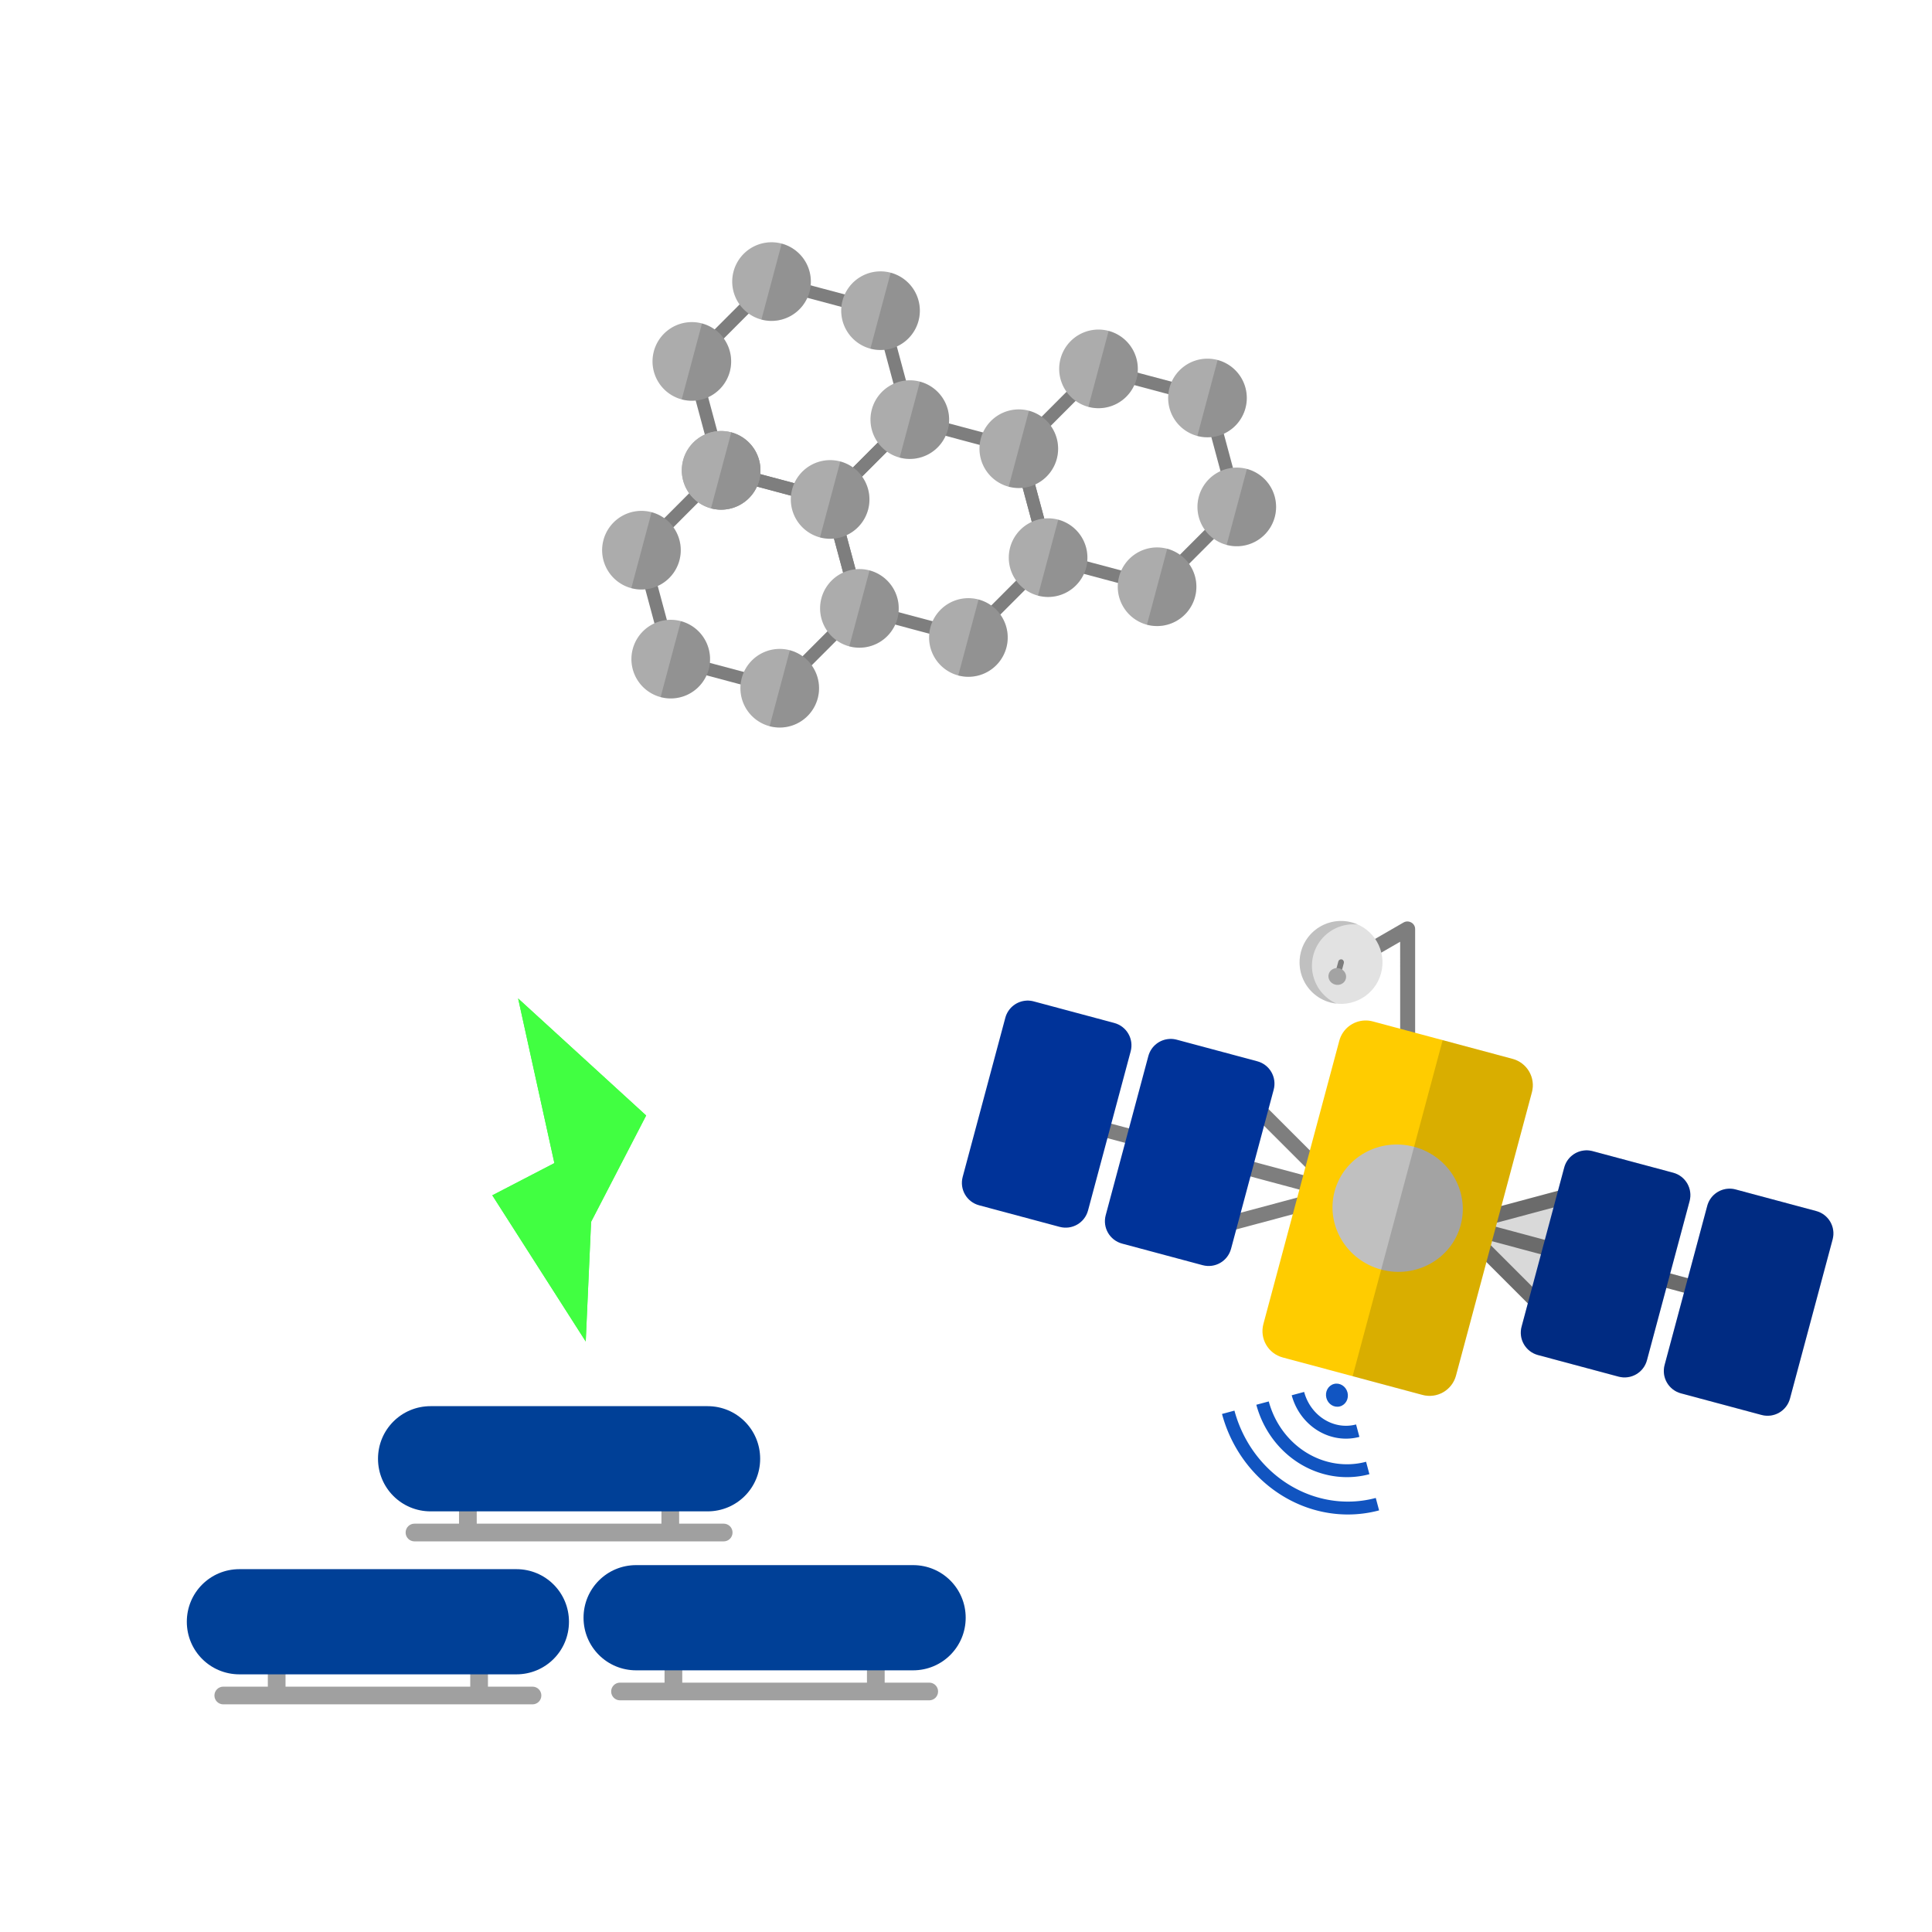 <?xml version="1.0" encoding="UTF-8" standalone="no"?>
<!-- Created with Inkscape (http://www.inkscape.org/) -->

<svg
   width="300"
   height="300"
   viewBox="0 0 79.375 79.375"
   version="1.1"
   id="svg1"
   xml:space="preserve"
   inkscape:version="1.3.2 (091e20e, 2023-11-25, custom)"
   sodipodi:docname="usos.svg"
   xmlns:inkscape="http://www.inkscape.org/namespaces/inkscape"
   xmlns:sodipodi="http://sodipodi.sourceforge.net/DTD/sodipodi-0.dtd"
   xmlns="http://www.w3.org/2000/svg"
   xmlns:svg="http://www.w3.org/2000/svg"><sodipodi:namedview
     id="namedview1"
     pagecolor="#000000"
     bordercolor="#000000"
     borderopacity="0.25"
     inkscape:showpageshadow="2"
     inkscape:pageopacity="0.0"
     inkscape:pagecheckerboard="0"
     inkscape:deskcolor="#d1d1d1"
     inkscape:document-units="mm"
     inkscape:zoom="3.1179854"
     inkscape:cx="80.179978"
     inkscape:cy="190.02655"
     inkscape:window-width="2560"
     inkscape:window-height="1057"
     inkscape:window-x="-8"
     inkscape:window-y="-8"
     inkscape:window-maximized="1"
     inkscape:current-layer="layer1" /><defs
     id="defs1"><filter
       inkscape:collect="always"
       style="color-interpolation-filters:sRGB"
       id="filter29"
       x="-0.534"
       y="-0.472"
       width="2.068"
       height="1.944"><feGaussianBlur
         inkscape:collect="always"
         stdDeviation="2.819"
         id="feGaussianBlur29" /></filter></defs><g
     inkscape:label="usos"
     inkscape:groupmode="layer"
     id="layer1"><g
       id="g21"
       inkscape:label="renovable energies"
       style="display:inline"><g
         id="g7"
         inkscape:label="painel solar"
         transform="matrix(0.693,0,0,0.693,0.089,25.332)"
         style="stroke-width:1.442"><path
           id="rect5"
           style="fill:#a0a0a0;fill-opacity:1;stroke-width:0.865;stroke-linecap:round;stroke-dasharray:0.865, 1.731"
           d="m 16.275,60.243 c -0.291,0 -0.525,0.234 -0.525,0.525 v 2.67 h -2.641 c -0.291,0 -0.525,0.235 -0.525,0.525 0,0.291 0.234,0.525 0.525,0.525 h 18.331 c 0.291,0 0.525,-0.234 0.525,-0.525 0,-0.291 -0.234,-0.525 -0.525,-0.525 H 28.8 v -2.67 c 0,-0.291 -0.234,-0.525 -0.525,-0.525 -0.291,0 -0.525,0.234 -0.525,0.525 v 2.67 H 16.799 v -2.67 c 0,-0.291 -0.234,-0.525 -0.525,-0.525 z" /><path
           id="rect1"
           style="fill:#004097;fill-opacity:1;stroke-width:0.865;stroke-linecap:round;stroke-dasharray:0.865, 1.731"
           d="m 14.065,56.473 c -1.728,0 -3.118,1.391 -3.118,3.118 0,1.728 1.391,3.118 3.118,3.118 h 16.42 c 1.728,0 3.118,-1.391 3.118,-3.118 0,-1.728 -1.391,-3.118 -3.118,-3.118 z" /></g><g
         id="g14"
         inkscape:label="painel solar"
         transform="matrix(0.693,0,0,0.693,16.388,25.167)"
         style="stroke-width:1.442"><path
           id="rect11"
           style="fill:#a0a0a0;fill-opacity:1;stroke-width:0.865;stroke-linecap:round;stroke-dasharray:0.865, 1.731"
           d="m 16.275,60.243 c -0.291,0 -0.525,0.234 -0.525,0.525 v 2.67 h -2.64 c -0.291,0 -0.525,0.234 -0.525,0.525 0,0.291 0.235,0.525 0.525,0.525 h 18.331 c 0.291,0 0.525,-0.235 0.525,-0.525 0,-0.291 -0.234,-0.525 -0.525,-0.525 h -2.641 v -2.67 c 0,-0.291 -0.234,-0.525 -0.525,-0.525 -0.291,0 -0.525,0.234 -0.525,0.525 v 2.67 h -10.95 v -2.67 c 0,-0.291 -0.234,-0.525 -0.525,-0.525 z" /><path
           id="rect14"
           style="fill:#004097;fill-opacity:1;stroke-width:0.865;stroke-linecap:round;stroke-dasharray:0.865, 1.731"
           d="m 14.065,56.472 c -1.728,0 -3.118,1.391 -3.118,3.119 0,1.728 1.391,3.118 3.118,3.118 h 16.42 c 1.728,0 3.118,-1.391 3.118,-3.118 0,-1.728 -1.391,-3.119 -3.118,-3.119 z" /></g><g
         id="g18"
         inkscape:label="painel solar"
         transform="matrix(0.693,0,0,0.693,7.944,18.636)"
         style="stroke-width:1.442"><path
           id="rect15"
           style="fill:#a0a0a0;fill-opacity:1;stroke-width:0.865;stroke-linecap:round;stroke-dasharray:0.865, 1.731"
           d="m 16.275,60.243 c -0.291,0 -0.525,0.235 -0.525,0.525 v 2.67 H 13.109 c -0.291,0 -0.525,0.235 -0.525,0.525 0,0.291 0.234,0.525 0.525,0.525 h 18.331 c 0.291,0 0.525,-0.234 0.525,-0.525 0,-0.291 -0.235,-0.525 -0.525,-0.525 h -2.64 v -2.67 c 0,-0.291 -0.235,-0.525 -0.525,-0.525 -0.291,0 -0.525,0.235 -0.525,0.525 v 2.67 H 16.8 v -2.67 c 0,-0.291 -0.235,-0.525 -0.525,-0.525 z" /><path
           id="rect18"
           style="fill:#004097;fill-opacity:1;stroke-width:0.865;stroke-linecap:round;stroke-dasharray:0.865, 1.731"
           d="m 14.065,56.472 c -1.728,0 -3.118,1.391 -3.118,3.118 0,1.728 1.391,3.119 3.118,3.119 h 16.42 c 1.728,0 3.118,-1.391 3.118,-3.119 0,-1.728 -1.391,-3.118 -3.118,-3.118 z" /></g><g
         id="g20"
         inkscape:label="clean energy"><path
           id="path18"
           style="fill:#41ff41;fill-opacity:1;stroke-width:0.81;stroke-linecap:round;stroke-dasharray:0.81, 1.619"
           inkscape:transform-center-x="0.58610116"
           inkscape:transform-center-y="0.81492002"
           d="m 23.123,40.812 -0.571,6.918 -5.114,0.618 3.922,6.793 2.708,-4.691 6.044,-3.634 z"
           transform="matrix(0.53,-0.142,0.259,0.966,-1.538,4.881)" /><path
           id="path29"
           style="mix-blend-mode:normal;fill:#41ff41;fill-opacity:1;stroke-width:0.81;stroke-linecap:round;stroke-dasharray:0.81, 1.619;filter:url(#filter29)"
           inkscape:transform-center-x="0.58610116"
           inkscape:transform-center-y="0.81492002"
           d="m 23.123,40.812 -0.571,6.918 -5.114,0.618 3.922,6.793 2.708,-4.691 6.044,-3.634 z"
           transform="matrix(0.53,-0.142,0.259,0.966,-1.538,4.881)" /></g></g><g
       inkscape:label="gps"
       id="layer1-1"
       transform="matrix(0.572,0,0,0.572,31.447,36.406)"
       style="display:inline;stroke-width:1.748"><g
         id="g67"
         inkscape:label="glonass-m"
         transform="rotate(15,105.427,53.141)"
         style="display:inline;stroke-width:1.748"><path
           id="rect6-1"
           style="fill:#7e7e7e;fill-opacity:1;stroke-width:2.313"
           d="m 35.169,19.596 c -0.138,0 -0.275,0.053 -0.38,0.158 l -3.387,3.386 c -0.211,0.211 -0.211,0.55 0,0.761 0.211,0.211 0.551,0.211 0.762,0 l 2.745,-2.745 2.485,9.271 c 0.077,0.288 0.371,0.458 0.659,0.381 0.288,-0.077 0.458,-0.371 0.38,-0.659 L 35.712,19.995 c -0.061,-0.229 -0.26,-0.381 -0.484,-0.396 -0.02,-0.002 -0.039,-0.003 -0.059,-0.003 z m -8.748,14.297 c -0.172,0.012 -0.336,0.107 -0.429,0.268 -0.149,0.258 -0.061,0.586 0.197,0.735 l 7.365,4.252 H 17.363 c -0.298,0 -0.538,0.24 -0.538,0.538 0,0.298 0.24,0.538 0.538,0.538 h 16.192 l -7.365,4.252 c -0.258,0.149 -0.347,0.477 -0.197,0.735 0.149,0.258 0.477,0.346 0.735,0.197 l 8.98,-5.185 h 8.458 l 8.98,5.185 c 0.258,0.149 0.586,0.061 0.735,-0.197 0.149,-0.258 0.061,-0.586 -0.197,-0.735 L 46.319,40.226 h 15.694 c 0.298,0 0.538,-0.24 0.538,-0.538 0,-0.298 -0.24,-0.538 -0.538,-0.538 H 46.319 l 7.365,-4.252 c 0.258,-0.149 0.346,-0.477 0.197,-0.735 -0.149,-0.258 -0.477,-0.346 -0.735,-0.197 l -8.98,5.185 h -8.458 l -8.98,-5.185 c -0.097,-0.056 -0.203,-0.079 -0.306,-0.071 z"
           inkscape:label="structs" /><path
           id="rect1-6"
           style="fill:#ffcc00;stroke-width:2.313"
           inkscape:label="body"
           d="m 27.281,-33.907 c 0.248,0.801 0.993,1.38 1.877,1.38 l 21.058,-8e-6 c 1.089,0 1.965,-0.877 1.965,-1.966 l -1.9e-5,-10.389 c 0,-1.089 -0.877,-1.965 -1.966,-1.965 l -21.058,-1.26e-4 c -1.089,0 -1.965,0.876 -1.965,1.965 l 1.52e-4,10.389 c 0,0.204 0.031,0.401 0.088,0.586 z"
           transform="rotate(90)" /><g
           id="g15"
           inkscape:label="solar panels"
           style="stroke-width:1.748"><path
             id="rect2"
             style="fill:#003399;stroke-width:2.313"
             d="m 51.66,32.181 c -0.68,0.211 -1.171,0.842 -1.171,1.593 l 1.42e-4,11.827 c 0,0.924 0.744,1.667 1.668,1.667 l 5.986,-4.2e-5 c 0.924,0 1.668,-0.744 1.668,-1.668 l -8e-6,-11.826 c 0,-0.924 -0.744,-1.668 -1.668,-1.668 l -5.987,1.76e-4 c -0.173,0 -0.34,0.026 -0.497,0.075 z" /><path
             id="rect3"
             style="fill:#003399;stroke-width:2.313"
             d="m 20.735,32.181 c -0.68,0.211 -1.171,0.842 -1.171,1.593 l 1.43e-4,11.827 c 0,0.924 0.744,1.667 1.668,1.667 l 5.986,4.57e-4 c 0.924,0 1.667,-0.744 1.667,-1.668 l 3.57e-4,-11.827 c 0,-0.924 -0.744,-1.668 -1.668,-1.668 l -5.987,1.75e-4 c -0.173,0 -0.34,0.026 -0.497,0.075 z" /><path
             id="rect4"
             style="fill:#003399;stroke-width:2.313"
             d="M 10.1,32.181 C 9.42,32.392 8.929,33.024 8.929,33.774 l 8.4e-6,11.826 c 0,0.924 0.744,1.668 1.668,1.668 l 5.986,-4.2e-5 c 0.924,0 1.667,-0.744 1.667,-1.668 l 3.57e-4,-11.827 c 0,-0.924 -0.744,-1.667 -1.668,-1.667 l -5.987,1.76e-4 c -0.173,0 -0.34,0.026 -0.497,0.074 z" /><path
             id="rect5-4"
             style="fill:#003399;stroke-width:2.313"
             d="m 62.295,32.181 c -0.68,0.211 -1.171,0.843 -1.171,1.593 l 9e-6,11.826 c 0,0.924 0.744,1.668 1.668,1.668 l 5.986,-4.2e-5 c 0.924,0 1.668,-0.744 1.668,-1.668 l -1.42e-4,-11.827 c 0,-0.924 -0.744,-1.667 -1.668,-1.667 l -5.987,1.75e-4 c -0.173,0 -0.34,0.026 -0.497,0.074 z" /></g><ellipse
           style="fill:#c0c0c0;fill-opacity:1;stroke-width:2.313"
           id="path11"
           cx="39.688"
           cy="39.688"
           rx="4.687"
           ry="4.565"
           inkscape:label="think that i dont know" /><g
           id="g14-9"
           inkscape:label="antena"
           style="stroke-width:1.748"><circle
             style="fill:#e2e2e2;fill-opacity:1;stroke-width:2.313"
             id="path10"
             cx="31.192"
             cy="23.69"
             r="2.978"
             inkscape:label="antena dish" /><g
             id="g13"
             inkscape:label="antena receptor"
             style="stroke-width:1.748"><rect
               style="fill:#7d7d7d;fill-opacity:1;stroke-width:2.313"
               id="rect12-9"
               width="0.412"
               height="1.468"
               x="30.986"
               y="23.465"
               rx="0.206" /><ellipse
               style="fill:#a3a3a3;fill-opacity:1;stroke-width:2.313"
               id="path12"
               cx="31.192"
               cy="24.735"
               rx="0.638"
               ry="0.602" /><circle
               style="fill:#7d7d7d;fill-opacity:0;stroke-width:2.313"
               id="path13"
               cx="31.192"
               cy="23.69"
               r="2.057" /></g></g><path
           id="path41"
           style="fill:#000000;fill-opacity:0.15;stroke-width:2.313"
           d="m 31.192,20.712 a 2.978,2.978 0 0 0 -2.978,2.978 2.978,2.978 0 0 0 2.978,2.978 2.978,2.978 0 0 0 0.456,-0.037 2.978,2.978 0 0 1 -2.513,-2.941 2.978,2.978 0 0 1 2.518,-2.94 2.978,2.978 0 0 0 -0.46,-0.038 z m 8.496,6.481 v 7.929 4.027 1.077 4.027 7.929 h 5.195 c 1.089,0 1.965,-0.876 1.965,-1.965 v -8.442 l 3.642,2.103 v 1.724 c 0,0.924 0.744,1.668 1.668,1.668 h 5.986 c 0.924,0 1.668,-0.744 1.668,-1.668 v -5.375 h 1.314 v 5.375 c 0,0.924 0.744,1.668 1.668,1.668 h 5.986 c 0.924,0 1.668,-0.744 1.668,-1.668 V 33.774 c 0,-0.924 -0.744,-1.668 -1.668,-1.668 h -5.986 c -0.924,0 -1.668,0.744 -1.668,1.668 v 5.375 h -1.314 v -5.375 c 0,-0.924 -0.744,-1.668 -1.668,-1.668 h -5.986 c -0.924,0 -1.668,0.744 -1.668,1.668 v 1.724 l -3.642,2.103 v -8.442 c 0,-1.089 -0.876,-1.965 -1.965,-1.965 z"
           inkscape:label="shadow" /></g><g
         id="g75"
         inkscape:label="wifi"
         transform="rotate(75,53.452,33.272)"
         style="stroke-width:1.748"><ellipse
           style="fill:#1155c2;fill-opacity:1;stroke-width:2.313"
           id="path73"
           cx="53.421"
           cy="46.104"
           rx="0.834"
           ry="0.784" /><path
           style="fill:#1154c0;fill-opacity:0;stroke:#1154c0;stroke-width:0.925;stroke-dasharray:none;stroke-opacity:1"
           id="ellipse73"
           sodipodi:type="arc"
           sodipodi:cx="52.586636"
           sodipodi:cy="45.320267"
           sodipodi:rx="3.6837423"
           sodipodi:ry="3.4605057"
           sodipodi:start="0"
           sodipodi:end="1.5707963"
           sodipodi:open="true"
           sodipodi:arc-type="arc"
           d="m 56.27,45.32 a 3.684,3.461 0 0 1 -3.684,3.461" /><path
           style="fill:#1154c0;fill-opacity:0;stroke:#1154c0;stroke-width:0.925;stroke-dasharray:none;stroke-opacity:1"
           id="ellipse74"
           sodipodi:type="arc"
           sodipodi:cx="52.586632"
           sodipodi:cy="45.320263"
           sodipodi:rx="6.4574518"
           sodipodi:ry="6.0917153"
           sodipodi:start="0"
           sodipodi:end="1.5707963"
           sodipodi:open="true"
           sodipodi:arc-type="arc"
           d="m 59.044,45.32 a 6.457,6.092 0 0 1 -6.457,6.092" /><path
           style="fill:#1154c0;fill-opacity:0;stroke:#1154c0;stroke-width:0.925;stroke-dasharray:none;stroke-opacity:1"
           id="ellipse75"
           sodipodi:type="arc"
           sodipodi:cx="52.586632"
           sodipodi:cy="45.320263"
           sodipodi:rx="9.1483192"
           sodipodi:ry="8.6443386"
           sodipodi:start="0"
           sodipodi:end="1.5707963"
           sodipodi:open="true"
           sodipodi:arc-type="arc"
           d="m 61.735,45.32 a 9.148,8.644 0 0 1 -9.148,8.644" /></g></g><g
       id="g212"
       inkscape:label="materials"
       transform="matrix(0.603,0.161,-0.161,0.603,21.041,-8.606)"
       style="stroke-width:1.603"><g
         id="g211"
         inkscape:label="ligations"
         style="stroke-width:1.603"><path
           sodipodi:type="star"
           style="fill:none;fill-opacity:1;stroke:#7e7e7e;stroke-width:0.848;stroke-linecap:round;stroke-dasharray:none;stroke-opacity:1"
           id="path161"
           inkscape:flatsided="true"
           sodipodi:sides="6"
           sodipodi:cx="2.1001072"
           sodipodi:cy="41.01947"
           sodipodi:r1="7.4255056"
           sodipodi:r2="6.430676"
           sodipodi:arg1="0"
           sodipodi:arg2="0.52359878"
           inkscape:rounded="0"
           inkscape:randomized="0"
           d="M 9.526,41.019 5.813,47.45 h -7.426 l -3.713,-6.431 3.713,-6.431 7.426,0 z"
           transform="translate(37.587,-1.332)" /><path
           sodipodi:type="star"
           style="fill:none;fill-opacity:1;stroke:#7e7e7e;stroke-width:0.848;stroke-linecap:round;stroke-dasharray:none;stroke-opacity:1"
           id="path172"
           inkscape:flatsided="true"
           sodipodi:sides="6"
           sodipodi:cx="2.1001072"
           sodipodi:cy="41.01947"
           sodipodi:r1="7.4255056"
           sodipodi:r2="6.430676"
           sodipodi:arg1="0"
           sodipodi:arg2="0.52359878"
           inkscape:rounded="0"
           inkscape:randomized="0"
           d="M 9.526,41.019 5.813,47.45 h -7.426 l -3.713,-6.431 3.713,-6.431 7.426,0 z"
           transform="translate(26.449,-7.763)" /><path
           sodipodi:type="star"
           style="fill:none;fill-opacity:1;stroke:#7e7e7e;stroke-width:0.848;stroke-linecap:round;stroke-dasharray:none;stroke-opacity:1"
           id="path185"
           inkscape:flatsided="true"
           sodipodi:sides="6"
           sodipodi:cx="2.1001072"
           sodipodi:cy="41.01947"
           sodipodi:r1="7.4255056"
           sodipodi:r2="6.430676"
           sodipodi:arg1="0"
           sodipodi:arg2="0.52359878"
           inkscape:rounded="0"
           inkscape:randomized="0"
           d="M 9.526,41.019 5.813,47.45 h -7.426 l -3.713,-6.431 3.713,-6.431 7.426,0 z"
           transform="translate(26.449,5.099)" /><path
           sodipodi:type="star"
           style="fill:none;fill-opacity:1;stroke:#7e7e7e;stroke-width:0.848;stroke-linecap:round;stroke-dasharray:none;stroke-opacity:1"
           id="path198"
           inkscape:flatsided="true"
           sodipodi:sides="6"
           sodipodi:cx="2.1001072"
           sodipodi:cy="41.01947"
           sodipodi:r1="7.4255056"
           sodipodi:r2="6.430676"
           sodipodi:arg1="0"
           sodipodi:arg2="0.52359878"
           inkscape:rounded="0"
           inkscape:randomized="0"
           d="M 9.526,41.019 5.813,47.45 h -7.426 l -3.713,-6.431 3.713,-6.431 7.426,0 z"
           transform="translate(48.726,-7.763)" /></g><g
         id="g66"
         inkscape:label="atom"
         transform="translate(9.788,18.265)"
         style="stroke-width:1.603"><path
           id="path65"
           style="fill:#acacac;fill-opacity:1;stroke:none;stroke-width:0.848;stroke-linecap:round;stroke-dasharray:none;stroke-opacity:1"
           d="m 33.612,25.265 a 2.588,2.588 0 0 0 -2.588,2.588 2.588,2.588 0 0 0 2.588,2.588 2.588,2.588 0 0 0 2.588,-2.588 2.588,2.588 0 0 0 -2.588,-2.588 z" /><path
           id="path66"
           style="fill:#000000;fill-opacity:0.15;stroke:none;stroke-width:0.848;stroke-linecap:round;stroke-dasharray:none;stroke-opacity:1"
           d="m 33.612,30.442 a 2.588,2.588 0 0 0 2.588,-2.588 2.588,2.588 0 0 0 -2.588,-2.588 z" /></g><g
         id="g163"
         inkscape:label="atom"
         transform="translate(2.362,18.265)"
         style="stroke-width:1.603"><path
           id="path162"
           style="fill:#acacac;fill-opacity:1;stroke:none;stroke-width:0.848;stroke-linecap:round;stroke-dasharray:none;stroke-opacity:1"
           d="m 33.612,25.265 a 2.588,2.588 0 0 0 -2.588,2.588 2.588,2.588 0 0 0 2.588,2.588 2.588,2.588 0 0 0 2.588,-2.588 2.588,2.588 0 0 0 -2.588,-2.588 z" /><path
           id="path163"
           style="fill:#000000;fill-opacity:0.15;stroke:none;stroke-width:0.848;stroke-linecap:round;stroke-dasharray:none;stroke-opacity:1"
           d="m 33.612,30.442 a 2.588,2.588 0 0 0 2.588,-2.588 2.588,2.588 0 0 0 -2.588,-2.588 z" /></g><g
         id="g165"
         inkscape:label="atom"
         transform="translate(-1.35,11.834)"
         style="stroke-width:1.603"><path
           id="path164"
           style="fill:#acacac;fill-opacity:1;stroke:none;stroke-width:0.848;stroke-linecap:round;stroke-dasharray:none;stroke-opacity:1"
           d="m 33.612,25.265 a 2.588,2.588 0 0 0 -2.588,2.588 2.588,2.588 0 0 0 2.588,2.588 2.588,2.588 0 0 0 2.588,-2.588 2.588,2.588 0 0 0 -2.588,-2.588 z" /><path
           id="path165"
           style="fill:#000000;fill-opacity:0.15;stroke:none;stroke-width:0.848;stroke-linecap:round;stroke-dasharray:none;stroke-opacity:1"
           d="m 33.612,30.442 a 2.588,2.588 0 0 0 2.588,-2.588 2.588,2.588 0 0 0 -2.588,-2.588 z" /></g><g
         id="g167"
         inkscape:label="atom"
         transform="translate(13.501,11.834)"
         style="stroke-width:1.603"><path
           id="path166"
           style="fill:#acacac;fill-opacity:1;stroke:none;stroke-width:0.848;stroke-linecap:round;stroke-dasharray:none;stroke-opacity:1"
           d="m 33.612,25.265 a 2.588,2.588 0 0 0 -2.588,2.588 2.588,2.588 0 0 0 2.588,2.588 2.588,2.588 0 0 0 2.588,-2.588 2.588,2.588 0 0 0 -2.588,-2.588 z" /><path
           id="path167"
           style="fill:#000000;fill-opacity:0.15;stroke:none;stroke-width:0.848;stroke-linecap:round;stroke-dasharray:none;stroke-opacity:1"
           d="m 33.612,30.442 a 2.588,2.588 0 0 0 2.588,-2.588 2.588,2.588 0 0 0 -2.588,-2.588 z" /></g><g
         id="g169"
         inkscape:label="atom"
         transform="translate(9.788,5.404)"
         style="stroke-width:1.603"><path
           id="path168"
           style="fill:#acacac;fill-opacity:1;stroke:none;stroke-width:0.848;stroke-linecap:round;stroke-dasharray:none;stroke-opacity:1"
           d="m 33.612,25.265 a 2.588,2.588 0 0 0 -2.588,2.588 2.588,2.588 0 0 0 2.588,2.588 2.588,2.588 0 0 0 2.588,-2.588 2.588,2.588 0 0 0 -2.588,-2.588 z" /><path
           id="path169"
           style="fill:#000000;fill-opacity:0.15;stroke:none;stroke-width:0.848;stroke-linecap:round;stroke-dasharray:none;stroke-opacity:1"
           d="m 33.612,30.442 a 2.588,2.588 0 0 0 2.588,-2.588 2.588,2.588 0 0 0 -2.588,-2.588 z" /></g><g
         id="g171"
         inkscape:label="atom"
         transform="translate(2.362,5.404)"
         style="stroke-width:1.603"><path
           id="path170"
           style="fill:#acacac;fill-opacity:1;stroke:none;stroke-width:0.848;stroke-linecap:round;stroke-dasharray:none;stroke-opacity:1"
           d="m 33.612,25.265 a 2.588,2.588 0 0 0 -2.588,2.588 2.588,2.588 0 0 0 2.588,2.588 2.588,2.588 0 0 0 2.588,-2.588 2.588,2.588 0 0 0 -2.588,-2.588 z" /><path
           id="path171"
           style="fill:#000000;fill-opacity:0.15;stroke:none;stroke-width:0.848;stroke-linecap:round;stroke-dasharray:none;stroke-opacity:1"
           d="m 33.612,30.442 a 2.588,2.588 0 0 0 2.588,-2.588 2.588,2.588 0 0 0 -2.588,-2.588 z" /></g><g
         id="g176"
         inkscape:label="atom"
         transform="translate(-8.776,11.834)"
         style="stroke-width:1.603"><path
           id="path175"
           style="fill:#acacac;fill-opacity:1;stroke:none;stroke-width:0.848;stroke-linecap:round;stroke-dasharray:none;stroke-opacity:1"
           d="m 33.612,25.265 a 2.588,2.588 0 0 0 -2.588,2.588 2.588,2.588 0 0 0 2.588,2.588 2.588,2.588 0 0 0 2.588,-2.588 2.588,2.588 0 0 0 -2.588,-2.588 z" /><path
           id="path176"
           style="fill:#000000;fill-opacity:0.15;stroke:none;stroke-width:0.848;stroke-linecap:round;stroke-dasharray:none;stroke-opacity:1"
           d="m 33.612,30.442 a 2.588,2.588 0 0 0 2.588,-2.588 2.588,2.588 0 0 0 -2.588,-2.588 z" /></g><g
         id="g178"
         inkscape:label="atom"
         transform="translate(-12.489,5.404)"
         style="stroke-width:1.603"><path
           id="path177"
           style="fill:#acacac;fill-opacity:1;stroke:none;stroke-width:0.848;stroke-linecap:round;stroke-dasharray:none;stroke-opacity:1"
           d="m 33.612,25.265 a 2.588,2.588 0 0 0 -2.588,2.588 2.588,2.588 0 0 0 2.588,2.588 2.588,2.588 0 0 0 2.588,-2.588 2.588,2.588 0 0 0 -2.588,-2.588 z" /><path
           id="path178"
           style="fill:#000000;fill-opacity:0.15;stroke:none;stroke-width:0.848;stroke-linecap:round;stroke-dasharray:none;stroke-opacity:1"
           d="m 33.612,30.442 a 2.588,2.588 0 0 0 2.588,-2.588 2.588,2.588 0 0 0 -2.588,-2.588 z" /></g><g
         id="g182"
         inkscape:label="atom"
         transform="translate(-1.35,-1.027)"
         style="stroke-width:1.603"><path
           id="path181"
           style="fill:#acacac;fill-opacity:1;stroke:none;stroke-width:0.848;stroke-linecap:round;stroke-dasharray:none;stroke-opacity:1"
           d="m 33.612,25.265 a 2.588,2.588 0 0 0 -2.588,2.588 2.588,2.588 0 0 0 2.588,2.588 2.588,2.588 0 0 0 2.588,-2.588 2.588,2.588 0 0 0 -2.588,-2.588 z" /><path
           id="path182"
           style="fill:#000000;fill-opacity:0.15;stroke:none;stroke-width:0.848;stroke-linecap:round;stroke-dasharray:none;stroke-opacity:1"
           d="m 33.612,30.442 a 2.588,2.588 0 0 0 2.588,-2.588 2.588,2.588 0 0 0 -2.588,-2.588 z" /></g><g
         id="g184"
         inkscape:label="atom"
         transform="translate(-8.776,-1.027)"
         style="stroke-width:1.603"><path
           id="path183"
           style="fill:#acacac;fill-opacity:1;stroke:none;stroke-width:0.848;stroke-linecap:round;stroke-dasharray:none;stroke-opacity:1"
           d="m 33.612,25.265 a 2.588,2.588 0 0 0 -2.588,2.588 2.588,2.588 0 0 0 2.588,2.588 2.588,2.588 0 0 0 2.588,-2.588 2.588,2.588 0 0 0 -2.588,-2.588 z" /><path
           id="path184"
           style="fill:#000000;fill-opacity:0.15;stroke:none;stroke-width:0.848;stroke-linecap:round;stroke-dasharray:none;stroke-opacity:1"
           d="m 33.612,30.442 a 2.588,2.588 0 0 0 2.588,-2.588 2.588,2.588 0 0 0 -2.588,-2.588 z" /></g><g
         id="g187"
         inkscape:label="atom"
         transform="translate(-1.35,24.696)"
         style="stroke-width:1.603"><path
           id="path186"
           style="fill:#acacac;fill-opacity:1;stroke:none;stroke-width:0.848;stroke-linecap:round;stroke-dasharray:none;stroke-opacity:1"
           d="m 33.612,25.265 a 2.588,2.588 0 0 0 -2.588,2.588 2.588,2.588 0 0 0 2.588,2.588 2.588,2.588 0 0 0 2.588,-2.588 2.588,2.588 0 0 0 -2.588,-2.588 z" /><path
           id="path187"
           style="fill:#000000;fill-opacity:0.15;stroke:none;stroke-width:0.848;stroke-linecap:round;stroke-dasharray:none;stroke-opacity:1"
           d="m 33.612,30.442 a 2.588,2.588 0 0 0 2.588,-2.588 2.588,2.588 0 0 0 -2.588,-2.588 z" /></g><g
         id="g189"
         inkscape:label="atom"
         transform="translate(-8.776,24.696)"
         style="stroke-width:1.603"><path
           id="path188"
           style="fill:#acacac;fill-opacity:1;stroke:none;stroke-width:0.848;stroke-linecap:round;stroke-dasharray:none;stroke-opacity:1"
           d="m 33.612,25.265 a 2.588,2.588 0 0 0 -2.588,2.588 2.588,2.588 0 0 0 2.588,2.588 2.588,2.588 0 0 0 2.588,-2.588 2.588,2.588 0 0 0 -2.588,-2.588 z" /><path
           id="path189"
           style="fill:#000000;fill-opacity:0.15;stroke:none;stroke-width:0.848;stroke-linecap:round;stroke-dasharray:none;stroke-opacity:1"
           d="m 33.612,30.442 a 2.588,2.588 0 0 0 2.588,-2.588 2.588,2.588 0 0 0 -2.588,-2.588 z" /></g><g
         id="g191"
         inkscape:label="atom"
         transform="translate(-12.489,18.265)"
         style="stroke-width:1.603"><path
           id="path190"
           style="fill:#acacac;fill-opacity:1;stroke:none;stroke-width:0.848;stroke-linecap:round;stroke-dasharray:none;stroke-opacity:1"
           d="m 33.612,25.265 a 2.588,2.588 0 0 0 -2.588,2.588 2.588,2.588 0 0 0 2.588,2.588 2.588,2.588 0 0 0 2.588,-2.588 2.588,2.588 0 0 0 -2.588,-2.588 z" /><path
           id="path191"
           style="fill:#000000;fill-opacity:0.15;stroke:none;stroke-width:0.848;stroke-linecap:round;stroke-dasharray:none;stroke-opacity:1"
           d="m 33.612,30.442 a 2.588,2.588 0 0 0 2.588,-2.588 2.588,2.588 0 0 0 -2.588,-2.588 z" /></g><g
         id="g197"
         inkscape:label="atom"
         transform="translate(-8.776,11.834)"
         style="stroke-width:1.603"><path
           id="path196"
           style="fill:#acacac;fill-opacity:1;stroke:none;stroke-width:0.848;stroke-linecap:round;stroke-dasharray:none;stroke-opacity:1"
           d="m 33.612,25.265 a 2.588,2.588 0 0 0 -2.588,2.588 2.588,2.588 0 0 0 2.588,2.588 2.588,2.588 0 0 0 2.588,-2.588 2.588,2.588 0 0 0 -2.588,-2.588 z" /><path
           id="path197"
           style="fill:#000000;fill-opacity:0.15;stroke:none;stroke-width:0.848;stroke-linecap:round;stroke-dasharray:none;stroke-opacity:1"
           d="m 33.612,30.442 a 2.588,2.588 0 0 0 2.588,-2.588 2.588,2.588 0 0 0 -2.588,-2.588 z" /></g><g
         id="g200"
         inkscape:label="atom"
         transform="translate(20.926,11.834)"
         style="stroke-width:1.603"><path
           id="path199"
           style="fill:#acacac;fill-opacity:1;stroke:none;stroke-width:0.848;stroke-linecap:round;stroke-dasharray:none;stroke-opacity:1"
           d="m 33.612,25.265 a 2.588,2.588 0 0 0 -2.588,2.588 2.588,2.588 0 0 0 2.588,2.588 2.588,2.588 0 0 0 2.588,-2.588 2.588,2.588 0 0 0 -2.588,-2.588 z" /><path
           id="path200"
           style="fill:#000000;fill-opacity:0.15;stroke:none;stroke-width:0.848;stroke-linecap:round;stroke-dasharray:none;stroke-opacity:1"
           d="m 33.612,30.442 a 2.588,2.588 0 0 0 2.588,-2.588 2.588,2.588 0 0 0 -2.588,-2.588 z" /></g><g
         id="g206"
         inkscape:label="atom"
         transform="translate(24.639,5.404)"
         style="stroke-width:1.603"><path
           id="path205"
           style="fill:#acacac;fill-opacity:1;stroke:none;stroke-width:0.848;stroke-linecap:round;stroke-dasharray:none;stroke-opacity:1"
           d="m 33.612,25.265 a 2.588,2.588 0 0 0 -2.588,2.588 2.588,2.588 0 0 0 2.588,2.588 2.588,2.588 0 0 0 2.588,-2.588 2.588,2.588 0 0 0 -2.588,-2.588 z" /><path
           id="path206"
           style="fill:#000000;fill-opacity:0.15;stroke:none;stroke-width:0.848;stroke-linecap:round;stroke-dasharray:none;stroke-opacity:1"
           d="m 33.612,30.442 a 2.588,2.588 0 0 0 2.588,-2.588 2.588,2.588 0 0 0 -2.588,-2.588 z" /></g><g
         id="g208"
         inkscape:label="atom"
         transform="translate(20.926,-1.027)"
         style="stroke-width:1.603"><path
           id="path207"
           style="fill:#acacac;fill-opacity:1;stroke:none;stroke-width:0.848;stroke-linecap:round;stroke-dasharray:none;stroke-opacity:1"
           d="m 33.612,25.265 a 2.588,2.588 0 0 0 -2.588,2.588 2.588,2.588 0 0 0 2.588,2.588 2.588,2.588 0 0 0 2.588,-2.588 2.588,2.588 0 0 0 -2.588,-2.588 z" /><path
           id="path208"
           style="fill:#000000;fill-opacity:0.15;stroke:none;stroke-width:0.848;stroke-linecap:round;stroke-dasharray:none;stroke-opacity:1"
           d="m 33.612,30.442 a 2.588,2.588 0 0 0 2.588,-2.588 2.588,2.588 0 0 0 -2.588,-2.588 z" /></g><g
         id="g210"
         inkscape:label="atom"
         transform="translate(13.501,-1.027)"
         style="stroke-width:1.603"><path
           id="path209"
           style="fill:#acacac;fill-opacity:1;stroke:none;stroke-width:0.848;stroke-linecap:round;stroke-dasharray:none;stroke-opacity:1"
           d="m 33.612,25.265 a 2.588,2.588 0 0 0 -2.588,2.588 2.588,2.588 0 0 0 2.588,2.588 2.588,2.588 0 0 0 2.588,-2.588 2.588,2.588 0 0 0 -2.588,-2.588 z" /><path
           id="path210"
           style="fill:#000000;fill-opacity:0.15;stroke:none;stroke-width:0.848;stroke-linecap:round;stroke-dasharray:none;stroke-opacity:1"
           d="m 33.612,30.442 a 2.588,2.588 0 0 0 2.588,-2.588 2.588,2.588 0 0 0 -2.588,-2.588 z" /></g></g></g></svg>

